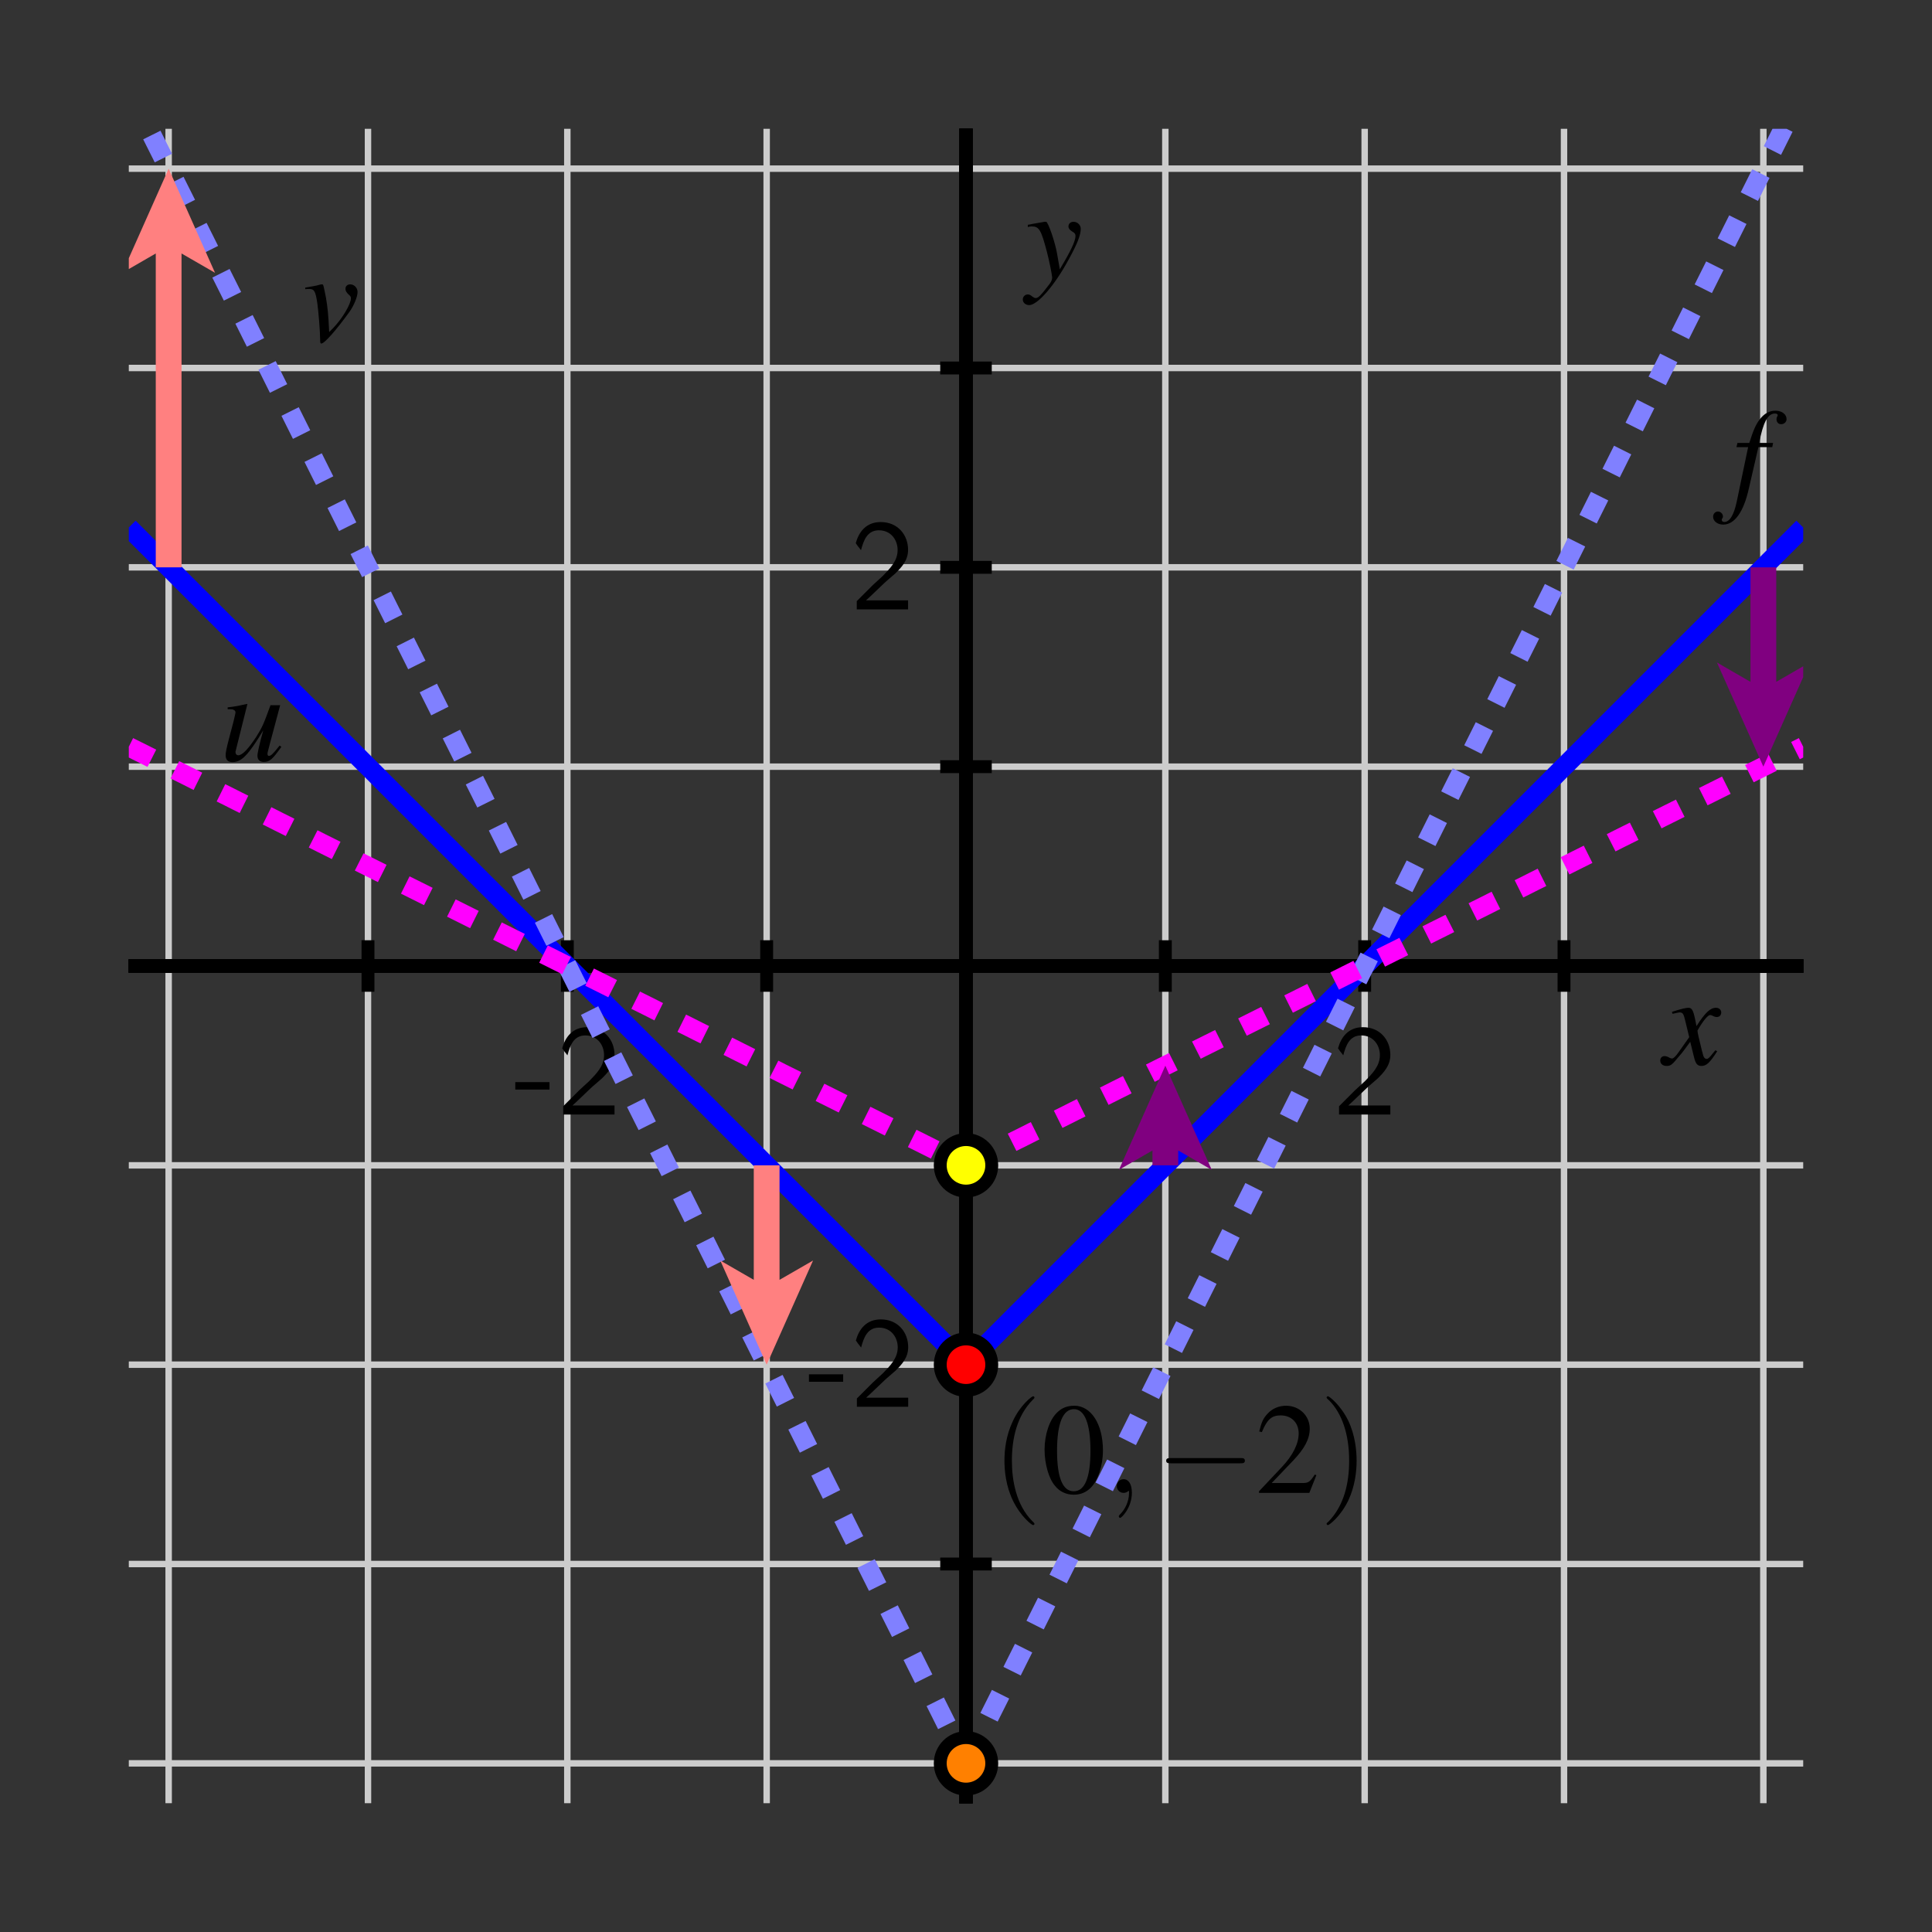 <?xml version="1.0" encoding="UTF-8"?>
<svg xmlns="http://www.w3.org/2000/svg" xmlns:xlink="http://www.w3.org/1999/xlink" width="150pt" height="150pt" viewBox="0 0 150 150" version="1.1">
<rect x="0" y="0" width="150" height="150" fill="#333333" stroke="none"/>
<defs>
<g>
<symbol overflow="visible" id="glyph0-0">
<path style="stroke:none;" d=""/>
</symbol>
<symbol overflow="visible" id="glyph0-1">
<path style="stroke:none;" d="M 2.766 -1.938 L 2.766 -2.516 L 0.109 -2.516 L 0.109 -1.938 Z M 2.766 -1.938 "/>
</symbol>
<symbol overflow="visible" id="glyph0-2">
<path style="stroke:none;" d="M 1.734 -1.875 L 0.5 -0.641 L 0.5 0 L 4.484 0 L 4.484 -0.703 L 2.672 -0.703 C 2.547 -0.703 2.438 -0.703 2.312 -0.703 L 1.219 -0.703 C 1.547 -0.984 2.297 -1.734 2.609 -2.016 C 2.797 -2.203 3.312 -2.625 3.5 -2.797 C 3.953 -3.25 4.484 -3.781 4.484 -4.625 C 4.484 -5.781 3.688 -6.781 2.359 -6.781 C 1.219 -6.781 0.656 -6 0.422 -5.141 C 0.547 -4.969 0.594 -4.906 0.609 -4.875 C 0.625 -4.859 0.734 -4.734 0.828 -4.594 C 1.031 -5.359 1.312 -6.141 2.219 -6.141 C 3.156 -6.141 3.672 -5.391 3.672 -4.609 C 3.672 -3.766 3.094 -3.188 2.516 -2.594 Z M 1.734 -1.875 "/>
</symbol>
<symbol overflow="visible" id="glyph1-0">
<path style="stroke:none;" d=""/>
</symbol>
<symbol overflow="visible" id="glyph1-1">
<path style="stroke:none;" d="M 4.016 -1.109 C 3.938 -1.016 3.891 -0.953 3.797 -0.844 C 3.562 -0.547 3.453 -0.438 3.344 -0.438 C 3.188 -0.438 3.094 -0.562 3.031 -0.844 C 3.016 -0.938 3 -0.984 2.984 -1.016 C 2.734 -2.031 2.625 -2.484 2.625 -2.641 C 3.062 -3.406 3.438 -3.844 3.609 -3.844 C 3.672 -3.844 3.75 -3.812 3.844 -3.766 C 3.969 -3.703 4.047 -3.688 4.125 -3.688 C 4.328 -3.688 4.469 -3.828 4.469 -4.047 C 4.469 -4.25 4.297 -4.406 4.062 -4.406 C 3.625 -4.406 3.234 -4.047 2.547 -2.984 L 2.438 -3.531 C 2.297 -4.203 2.188 -4.406 1.922 -4.406 C 1.703 -4.406 1.359 -4.312 0.75 -4.125 L 0.641 -4.078 L 0.688 -3.938 C 1.062 -4.016 1.156 -4.047 1.234 -4.047 C 1.484 -4.047 1.547 -3.953 1.688 -3.344 L 1.984 -2.125 L 1.156 -0.953 C 0.953 -0.656 0.766 -0.469 0.656 -0.469 C 0.594 -0.469 0.484 -0.5 0.391 -0.562 C 0.266 -0.625 0.156 -0.656 0.062 -0.656 C -0.125 -0.656 -0.266 -0.516 -0.266 -0.312 C -0.266 -0.047 -0.062 0.109 0.234 0.109 C 0.547 0.109 0.656 0.016 1.156 -0.594 C 1.438 -0.906 1.641 -1.188 2.062 -1.766 L 2.359 -0.562 C 2.484 -0.047 2.625 0.109 2.938 0.109 C 3.312 0.109 3.578 -0.125 4.156 -1.031 Z M 4.016 -1.109 "/>
</symbol>
<symbol overflow="visible" id="glyph1-2">
<path style="stroke:none;" d="M 0.156 -4 C 0.281 -4.031 0.344 -4.047 0.453 -4.047 C 1.031 -4.047 1.188 -3.797 1.641 -2.062 C 1.812 -1.422 2.047 -0.25 2.047 -0.078 C 2.047 0.078 1.984 0.234 1.844 0.422 C 1.531 0.828 1.328 1.094 1.219 1.203 C 1.016 1.438 0.891 1.516 0.766 1.516 C 0.703 1.516 0.625 1.484 0.516 1.406 C 0.375 1.281 0.266 1.234 0.156 1.234 C -0.062 1.234 -0.234 1.406 -0.234 1.625 C -0.234 1.875 -0.016 2.062 0.266 2.062 C 0.906 2.062 2.219 0.562 3.297 -1.422 C 3.984 -2.656 4.266 -3.375 4.266 -3.859 C 4.266 -4.156 4.016 -4.406 3.703 -4.406 C 3.484 -4.406 3.312 -4.266 3.312 -4.047 C 3.312 -3.891 3.406 -3.781 3.594 -3.656 C 3.797 -3.547 3.859 -3.453 3.859 -3.312 C 3.859 -2.906 3.484 -2.125 2.641 -0.719 L 2.438 -1.875 C 2.297 -2.766 1.734 -4.406 1.578 -4.406 L 1.547 -4.406 C 1.531 -4.406 1.484 -4.406 1.453 -4.406 C 1.359 -4.391 1 -4.328 0.469 -4.234 C 0.422 -4.219 0.297 -4.188 0.156 -4.172 Z M 0.156 -4 "/>
</symbol>
<symbol overflow="visible" id="glyph1-3">
<path style="stroke:none;" d="M 0.344 -3.953 L 1.25 -3.953 L 0.375 0.234 C 0.156 1.312 -0.188 1.859 -0.594 1.859 C -0.719 1.859 -0.797 1.797 -0.797 1.703 C -0.797 1.672 -0.797 1.641 -0.766 1.594 C -0.719 1.531 -0.703 1.484 -0.703 1.438 C -0.703 1.219 -0.891 1.047 -1.094 1.047 C -1.312 1.047 -1.469 1.234 -1.469 1.453 C -1.469 1.797 -1.125 2.062 -0.688 2.062 C 0.203 2.062 0.906 1.078 1.312 -0.766 L 2.047 -3.953 L 3.125 -3.953 L 3.188 -4.281 L 2.109 -4.281 C 2.406 -5.844 2.766 -6.562 3.328 -6.562 C 3.453 -6.562 3.547 -6.516 3.547 -6.438 C 3.547 -6.406 3.547 -6.391 3.516 -6.344 C 3.469 -6.25 3.453 -6.203 3.453 -6.125 C 3.453 -5.891 3.594 -5.734 3.812 -5.734 C 4.047 -5.734 4.234 -5.906 4.234 -6.125 C 4.234 -6.5 3.875 -6.781 3.375 -6.781 C 2.891 -6.781 2.5 -6.562 2.141 -6.094 C 1.844 -5.703 1.641 -5.234 1.344 -4.281 L 0.422 -4.281 Z M 0.344 -3.953 "/>
</symbol>
<symbol overflow="visible" id="glyph1-4">
<path style="stroke:none;" d="M 0.203 -4.031 C 0.312 -4.047 0.406 -4.047 0.516 -4.047 C 0.906 -4.047 1 -3.875 1.141 -2.953 C 1.234 -2.266 1.359 -0.75 1.359 -0.172 C 1.359 0.109 1.375 0.188 1.453 0.188 C 1.703 0.188 2.625 -0.875 3.656 -2.297 C 4 -2.797 4.266 -3.453 4.266 -3.812 C 4.266 -4.141 4 -4.406 3.703 -4.406 C 3.484 -4.406 3.328 -4.281 3.328 -4.062 C 3.328 -3.906 3.391 -3.797 3.562 -3.625 C 3.703 -3.516 3.75 -3.438 3.75 -3.328 C 3.75 -2.875 3.094 -1.766 2.375 -1.016 L 2.062 -0.703 C 2 -2.109 1.938 -2.625 1.812 -3.375 C 1.609 -4.391 1.609 -4.406 1.516 -4.406 C 1.469 -4.406 1.406 -4.406 1.312 -4.375 C 1.141 -4.312 0.594 -4.219 0.203 -4.156 Z M 0.203 -4.031 "/>
</symbol>
<symbol overflow="visible" id="glyph1-5">
<path style="stroke:none;" d="M 4.609 -1.172 C 4.094 -0.516 3.938 -0.375 3.781 -0.375 C 3.703 -0.375 3.672 -0.438 3.672 -0.547 C 3.672 -0.609 3.672 -0.609 3.859 -1.328 L 4.656 -4.312 L 3.906 -4.312 C 3.344 -2.766 3.266 -2.609 2.812 -1.875 C 2.203 -0.938 1.719 -0.422 1.406 -0.422 C 1.281 -0.422 1.188 -0.516 1.188 -0.672 C 1.188 -0.703 1.188 -0.734 1.203 -0.766 L 2.109 -4.391 L 2.078 -4.406 C 1.516 -4.281 1.156 -4.203 0.578 -4.141 L 0.578 -4 C 0.953 -4 0.984 -3.984 1.062 -3.938 C 1.125 -3.922 1.188 -3.828 1.188 -3.766 C 1.188 -3.688 1.125 -3.438 1.047 -3.094 L 0.672 -1.672 C 0.484 -0.953 0.422 -0.625 0.422 -0.438 C 0.422 -0.078 0.594 0.109 0.953 0.109 C 1.656 0.109 2.188 -0.438 3.344 -2.359 C 3.047 -1.297 2.891 -0.594 2.891 -0.391 C 2.891 -0.094 3.062 0.094 3.375 0.094 C 3.844 0.094 4.062 -0.109 4.75 -1.078 Z M 4.609 -1.172 "/>
</symbol>
<symbol overflow="visible" id="glyph2-0">
<path style="stroke:none;" d=""/>
</symbol>
<symbol overflow="visible" id="glyph2-1">
<path style="stroke:none;" d="M 3.312 2.406 C 3.312 2.375 3.312 2.344 3.141 2.188 C 1.891 0.922 1.562 -0.969 1.562 -2.5 C 1.562 -4.234 1.953 -5.984 3.188 -7.234 C 3.312 -7.344 3.312 -7.375 3.312 -7.406 C 3.312 -7.469 3.266 -7.5 3.203 -7.5 C 3.109 -7.5 2.203 -6.812 1.625 -5.547 C 1.109 -4.453 0.984 -3.344 0.984 -2.5 C 0.984 -1.719 1.094 -0.516 1.656 0.625 C 2.25 1.844 3.109 2.5 3.203 2.5 C 3.266 2.5 3.312 2.469 3.312 2.406 Z M 3.312 2.406 "/>
</symbol>
<symbol overflow="visible" id="glyph2-2">
<path style="stroke:none;" d="M 2.891 -2.5 C 2.891 -3.281 2.781 -4.484 2.234 -5.625 C 1.625 -6.844 0.766 -7.5 0.672 -7.5 C 0.609 -7.5 0.562 -7.453 0.562 -7.406 C 0.562 -7.375 0.562 -7.344 0.766 -7.172 C 1.734 -6.188 2.312 -4.594 2.312 -2.5 C 2.312 -0.797 1.938 0.969 0.703 2.234 C 0.562 2.344 0.562 2.375 0.562 2.406 C 0.562 2.453 0.609 2.5 0.672 2.5 C 0.766 2.5 1.672 1.812 2.266 0.547 C 2.766 -0.547 2.891 -1.656 2.891 -2.5 Z M 2.891 -2.5 "/>
</symbol>
<symbol overflow="visible" id="glyph3-0">
<path style="stroke:none;" d=""/>
</symbol>
<symbol overflow="visible" id="glyph3-1">
<path style="stroke:none;" d="M 2.547 -6.766 C 1.984 -6.766 1.562 -6.594 1.203 -6.234 C 0.625 -5.688 0.234 -4.531 0.234 -3.359 C 0.234 -2.266 0.562 -1.094 1.047 -0.547 C 1.406 -0.094 1.922 0.141 2.5 0.141 C 3.016 0.141 3.438 -0.031 3.797 -0.375 C 4.375 -0.938 4.766 -2.094 4.766 -3.297 C 4.766 -5.344 3.844 -6.766 2.547 -6.766 Z M 2.516 -6.5 C 3.344 -6.5 3.797 -5.375 3.797 -3.281 C 3.797 -1.188 3.359 -0.125 2.5 -0.125 C 1.641 -0.125 1.203 -1.188 1.203 -3.266 C 1.203 -5.391 1.656 -6.5 2.516 -6.5 Z M 2.516 -6.5 "/>
</symbol>
<symbol overflow="visible" id="glyph3-2">
<path style="stroke:none;" d="M 4.75 -1.375 L 4.625 -1.422 C 4.25 -0.844 4.125 -0.766 3.672 -0.766 L 1.281 -0.766 L 2.953 -2.516 C 3.844 -3.453 4.234 -4.203 4.234 -4.984 C 4.234 -5.984 3.438 -6.766 2.391 -6.766 C 1.844 -6.766 1.312 -6.547 0.953 -6.141 C 0.625 -5.797 0.484 -5.484 0.312 -4.766 L 0.516 -4.719 C 0.922 -5.703 1.281 -6.016 1.969 -6.016 C 2.812 -6.016 3.375 -5.453 3.375 -4.609 C 3.375 -3.828 2.922 -2.906 2.078 -2.016 L 0.297 -0.125 L 0.297 0 L 4.203 0 Z M 4.75 -1.375 "/>
</symbol>
<symbol overflow="visible" id="glyph4-0">
<path style="stroke:none;" d=""/>
</symbol>
<symbol overflow="visible" id="glyph4-1">
<path style="stroke:none;" d="M 2.031 -0.016 C 2.031 -0.672 1.781 -1.062 1.391 -1.062 C 1.062 -1.062 0.859 -0.812 0.859 -0.531 C 0.859 -0.266 1.062 0 1.391 0 C 1.516 0 1.641 -0.047 1.734 -0.125 C 1.766 -0.156 1.781 -0.156 1.797 -0.156 C 1.797 -0.156 1.812 -0.156 1.812 -0.016 C 1.812 0.734 1.453 1.328 1.125 1.656 C 1.016 1.766 1.016 1.797 1.016 1.812 C 1.016 1.891 1.062 1.938 1.125 1.938 C 1.234 1.938 2.031 1.156 2.031 -0.016 Z M 2.031 -0.016 "/>
</symbol>
<symbol overflow="visible" id="glyph5-0">
<path style="stroke:none;" d=""/>
</symbol>
<symbol overflow="visible" id="glyph5-1">
<path style="stroke:none;" d="M 6.594 -2.297 C 6.766 -2.297 6.938 -2.297 6.938 -2.5 C 6.938 -2.703 6.766 -2.703 6.594 -2.703 L 1.188 -2.703 C 1.016 -2.703 0.828 -2.703 0.828 -2.5 C 0.828 -2.297 1.016 -2.297 1.188 -2.297 Z M 6.594 -2.297 "/>
</symbol>
</g>
<clipPath id="clip1">
  <path d="M 10 19 L 97 19 L 97 128 L 10 128 Z M 10 19 "/>
</clipPath>
<clipPath id="clip2">
  <path d="M 53 19 L 140 19 L 140 128 L 53 128 Z M 53 19 "/>
</clipPath>
<clipPath id="clip3">
  <path d="M 10 10 L 97 10 L 97 140 L 10 140 Z M 10 10 "/>
</clipPath>
<clipPath id="clip4">
  <path d="M 53 10 L 140 10 L 140 140 L 53 140 Z M 53 10 "/>
</clipPath>
<clipPath id="clip5">
  <path d="M 58 120 L 92 120 L 92 140 L 58 140 Z M 58 120 "/>
</clipPath>
<clipPath id="clip6">
  <path d="M 10 13 L 17 13 L 17 45 L 10 45 Z M 10 13 "/>
</clipPath>
<clipPath id="clip7">
  <path d="M 10 36 L 97 36 L 97 112 L 10 112 Z M 10 36 "/>
</clipPath>
<clipPath id="clip8">
  <path d="M 53 36 L 140 36 L 140 112 L 53 112 Z M 53 36 "/>
</clipPath>
<clipPath id="clip9">
  <path d="M 133 44 L 140 44 L 140 60 L 133 60 Z M 133 44 "/>
</clipPath>
</defs>
<g id="surface1">
<path style="fill:none;stroke-width:5;stroke-linecap:butt;stroke-linejoin:miter;stroke:rgb(80.077%,80.077%,80.077%);stroke-opacity:1;stroke-miterlimit:10;" d="M 130.938 100 L 130.938 1400 M 285.703 100 L 285.703 1400 M 440.469 100 L 440.469 1400 M 595.234 100 L 595.234 1400 M 750 100 L 750 1400 M 904.766 100 L 904.766 1400 M 1059.531 100 L 1059.531 1400 M 1214.297 100 L 1214.297 1400 M 1369.062 100 L 1369.062 1400 M 100 130.938 L 1400 130.938 M 100 285.703 L 1400 285.703 M 100 440.469 L 1400 440.469 M 100 595.234 L 1400 595.234 M 100 750 L 1400 750 M 100 904.766 L 1400 904.766 M 100 1059.531 L 1400 1059.531 M 100 1214.297 L 1400 1214.297 M 100 1369.062 L 1400 1369.062 " transform="matrix(0.1,0,0,-0.1,0,150)"/>
<path style="fill:none;stroke-width:10;stroke-linecap:butt;stroke-linejoin:miter;stroke:rgb(0%,0%,0%);stroke-opacity:1;stroke-miterlimit:10;" d="M 100 750 L 1400 750 M 750 100 L 750 1400 " transform="matrix(0.1,0,0,-0.1,0,150)"/>
<path style="fill:none;stroke-width:10;stroke-linecap:butt;stroke-linejoin:miter;stroke:rgb(0%,0%,0%);stroke-opacity:1;stroke-miterlimit:10;" d="M 100 750 L 1400 750 M 750 100 L 750 1400 M 285.703 730 L 285.703 770 " transform="matrix(0.1,0,0,-0.1,0,150)"/>
<path style="fill:none;stroke-width:10;stroke-linecap:butt;stroke-linejoin:miter;stroke:rgb(0%,0%,0%);stroke-opacity:1;stroke-miterlimit:10;" d="M 100 750 L 1400 750 M 750 100 L 750 1400 M 440.469 730 L 440.469 770 " transform="matrix(0.1,0,0,-0.1,0,150)"/>
<path style="fill:none;stroke-width:10;stroke-linecap:butt;stroke-linejoin:miter;stroke:rgb(0%,0%,0%);stroke-opacity:1;stroke-miterlimit:10;" d="M 100 750 L 1400 750 M 750 100 L 750 1400 M 595.234 730 L 595.234 770 " transform="matrix(0.1,0,0,-0.1,0,150)"/>
<path style="fill:none;stroke-width:10;stroke-linecap:butt;stroke-linejoin:miter;stroke:rgb(0%,0%,0%);stroke-opacity:1;stroke-miterlimit:10;" d="M 100 750 L 1400 750 M 750 100 L 750 1400 M 750 730 L 750 770 " transform="matrix(0.1,0,0,-0.1,0,150)"/>
<path style="fill:none;stroke-width:10;stroke-linecap:butt;stroke-linejoin:miter;stroke:rgb(0%,0%,0%);stroke-opacity:1;stroke-miterlimit:10;" d="M 100 750 L 1400 750 M 750 100 L 750 1400 M 904.766 730 L 904.766 770 " transform="matrix(0.1,0,0,-0.1,0,150)"/>
<path style="fill:none;stroke-width:10;stroke-linecap:butt;stroke-linejoin:miter;stroke:rgb(0%,0%,0%);stroke-opacity:1;stroke-miterlimit:10;" d="M 100 750 L 1400 750 M 750 100 L 750 1400 M 1059.531 730 L 1059.531 770 " transform="matrix(0.1,0,0,-0.1,0,150)"/>
<path style="fill:none;stroke-width:10;stroke-linecap:butt;stroke-linejoin:miter;stroke:rgb(0%,0%,0%);stroke-opacity:1;stroke-miterlimit:10;" d="M 100 750 L 1400 750 M 750 100 L 750 1400 M 1214.297 730 L 1214.297 770 " transform="matrix(0.1,0,0,-0.1,0,150)"/>
<path style="fill:none;stroke-width:10;stroke-linecap:butt;stroke-linejoin:miter;stroke:rgb(0%,0%,0%);stroke-opacity:1;stroke-miterlimit:10;" d="M 100 750 L 1400 750 M 750 100 L 750 1400 M 730 285.703 L 770 285.703 " transform="matrix(0.1,0,0,-0.1,0,150)"/>
<path style="fill:none;stroke-width:10;stroke-linecap:butt;stroke-linejoin:miter;stroke:rgb(0%,0%,0%);stroke-opacity:1;stroke-miterlimit:10;" d="M 100 750 L 1400 750 M 750 100 L 750 1400 M 730 440.469 L 770 440.469 " transform="matrix(0.1,0,0,-0.1,0,150)"/>
<path style="fill:none;stroke-width:10;stroke-linecap:butt;stroke-linejoin:miter;stroke:rgb(0%,0%,0%);stroke-opacity:1;stroke-miterlimit:10;" d="M 100 750 L 1400 750 M 750 100 L 750 1400 M 730 595.234 L 770 595.234 " transform="matrix(0.1,0,0,-0.1,0,150)"/>
<path style="fill:none;stroke-width:10;stroke-linecap:butt;stroke-linejoin:miter;stroke:rgb(0%,0%,0%);stroke-opacity:1;stroke-miterlimit:10;" d="M 100 750 L 1400 750 M 750 100 L 750 1400 M 730 750 L 770 750 " transform="matrix(0.1,0,0,-0.1,0,150)"/>
<path style="fill:none;stroke-width:10;stroke-linecap:butt;stroke-linejoin:miter;stroke:rgb(0%,0%,0%);stroke-opacity:1;stroke-miterlimit:10;" d="M 100 750 L 1400 750 M 750 100 L 750 1400 M 730 904.766 L 770 904.766 " transform="matrix(0.1,0,0,-0.1,0,150)"/>
<path style="fill:none;stroke-width:10;stroke-linecap:butt;stroke-linejoin:miter;stroke:rgb(0%,0%,0%);stroke-opacity:1;stroke-miterlimit:10;" d="M 100 750 L 1400 750 M 750 100 L 750 1400 M 730 1059.531 L 770 1059.531 " transform="matrix(0.1,0,0,-0.1,0,150)"/>
<path style="fill:none;stroke-width:10;stroke-linecap:butt;stroke-linejoin:miter;stroke:rgb(0%,0%,0%);stroke-opacity:1;stroke-miterlimit:10;" d="M 100 750 L 1400 750 M 750 100 L 750 1400 M 730 1214.297 L 770 1214.297 " transform="matrix(0.1,0,0,-0.1,0,150)"/>
<g style="fill:rgb(0%,0%,0%);fill-opacity:1;">
  <use xlink:href="#glyph0-1" x="39.897" y="86.531"/>
  <use xlink:href="#glyph0-2" x="43.227" y="86.531"/>
</g>
<g style="fill:rgb(0%,0%,0%);fill-opacity:1;">
  <use xlink:href="#glyph0-2" x="103.462" y="86.531"/>
</g>
<g style="fill:rgb(0%,0%,0%);fill-opacity:1;">
  <use xlink:href="#glyph0-1" x="62.698" y="109.218"/>
  <use xlink:href="#glyph0-2" x="66.028" y="109.218"/>
</g>
<g style="fill:rgb(0%,0%,0%);fill-opacity:1;">
  <use xlink:href="#glyph0-2" x="66.019" y="47.313"/>
</g>
<path style="fill:none;stroke-width:10;stroke-linecap:butt;stroke-linejoin:miter;stroke:rgb(0%,0%,0%);stroke-opacity:1;stroke-miterlimit:10;" d="M 100 750 L 1400 750 M 750 100 L 750 1400 " transform="matrix(0.1,0,0,-0.1,0,150)"/>
<g style="fill:rgb(0%,0%,0%);fill-opacity:1;">
  <use xlink:href="#glyph1-1" x="129.167" y="82.65"/>
</g>
<g style="fill:rgb(0%,0%,0%);fill-opacity:1;">
  <use xlink:href="#glyph1-2" x="79.643" y="21.626"/>
</g>
<g style="fill:rgb(0%,0%,0%);fill-opacity:1;">
  <use xlink:href="#glyph1-3" x="134.474" y="38.668"/>
</g>
<g style="fill:rgb(0%,0%,0%);fill-opacity:1;">
  <use xlink:href="#glyph1-4" x="23.495" y="26.484"/>
</g>
<g style="fill:rgb(0%,0%,0%);fill-opacity:1;">
  <use xlink:href="#glyph1-5" x="17.096" y="59.062"/>
</g>
<g style="fill:rgb(0%,0%,0%);fill-opacity:1;">
  <use xlink:href="#glyph2-1" x="77.001" y="115.907"/>
</g>
<g style="fill:rgb(0%,0%,0%);fill-opacity:1;">
  <use xlink:href="#glyph3-1" x="80.866" y="115.907"/>
</g>
<g style="fill:rgb(0%,0%,0%);fill-opacity:1;">
  <use xlink:href="#glyph4-1" x="85.847" y="115.907"/>
</g>
<g style="fill:rgb(0%,0%,0%);fill-opacity:1;">
  <use xlink:href="#glyph5-1" x="89.714" y="115.907"/>
</g>
<g style="fill:rgb(0%,0%,0%);fill-opacity:1;">
  <use xlink:href="#glyph3-2" x="97.454" y="115.907"/>
</g>
<g style="fill:rgb(0%,0%,0%);fill-opacity:1;">
  <use xlink:href="#glyph2-2" x="102.436" y="115.907"/>
</g>
<g clip-path="url(#clip1)" clip-rule="nonzero">
<path style="fill:none;stroke-width:15;stroke-linecap:butt;stroke-linejoin:miter;stroke:rgb(0%,0%,100%);stroke-opacity:1;stroke-miterlimit:10;" d="M 100 1090.469 L 119.492 1070.977 L 126.016 1064.492 L 132.5 1057.969 L 151.992 1038.477 L 158.516 1031.992 L 165 1025.469 L 184.492 1005.977 L 191.016 999.492 L 197.5 992.969 L 216.992 973.477 L 223.516 966.992 L 230 960.469 L 249.492 940.977 L 256.016 934.492 L 262.5 927.969 L 281.992 908.477 L 288.516 901.992 L 295 895.469 L 314.492 875.977 L 321.016 869.492 L 327.5 862.969 L 346.992 843.477 L 353.516 836.992 L 360 830.469 L 379.492 810.977 L 386.016 804.492 L 392.5 797.969 L 411.992 778.477 L 418.516 771.992 L 425 765.469 L 444.492 745.977 L 451.016 739.492 L 457.5 732.969 L 476.992 713.477 L 483.516 706.992 L 490 700.469 L 509.492 680.977 L 516.016 674.492 L 522.5 667.969 L 541.992 648.477 L 548.516 641.992 L 555 635.469 L 574.492 615.977 L 581.016 609.492 L 587.5 602.969 L 606.992 583.477 L 613.516 576.992 L 620 570.469 L 639.492 550.977 L 646.016 544.492 L 652.5 537.969 L 671.992 518.477 L 678.516 511.992 L 685 505.469 L 704.492 485.977 L 711.016 479.492 L 717.5 472.969 L 736.992 453.477 L 743.516 446.992 L 750 440.469 " transform="matrix(0.1,0,0,-0.1,0,150)"/>
</g>
<g clip-path="url(#clip2)" clip-rule="nonzero">
<path style="fill:none;stroke-width:15;stroke-linecap:butt;stroke-linejoin:miter;stroke:rgb(0%,0%,100%);stroke-opacity:1;stroke-miterlimit:10;" d="M 750 440.469 L 756.484 446.992 L 763.008 453.477 L 782.5 472.969 L 788.984 479.492 L 795.508 485.977 L 815 505.469 L 821.484 511.992 L 828.008 518.477 L 847.5 537.969 L 853.984 544.492 L 860.508 550.977 L 880 570.469 L 886.484 576.992 L 893.008 583.477 L 912.5 602.969 L 918.984 609.492 L 925.508 615.977 L 945 635.469 L 951.484 641.992 L 958.008 648.477 L 977.5 667.969 L 983.984 674.492 L 990.508 680.977 L 1010 700.469 L 1016.484 706.992 L 1023.008 713.477 L 1042.5 732.969 L 1048.984 739.492 L 1055.508 745.977 L 1075 765.469 L 1081.484 771.992 L 1088.008 778.477 L 1107.5 797.969 L 1113.984 804.492 L 1120.508 810.977 L 1140 830.469 L 1146.484 836.992 L 1153.008 843.477 L 1172.5 862.969 L 1178.984 869.492 L 1185.508 875.977 L 1205 895.469 L 1211.484 901.992 L 1218.008 908.477 L 1237.5 927.969 L 1243.984 934.492 L 1250.508 940.977 L 1270 960.469 L 1276.484 966.992 L 1283.008 973.477 L 1302.5 992.969 L 1308.984 999.492 L 1315.508 1005.977 L 1335 1025.469 L 1341.484 1031.992 L 1348.008 1038.477 L 1367.5 1057.969 L 1373.984 1064.492 L 1380.508 1070.977 L 1400 1090.469 " transform="matrix(0.1,0,0,-0.1,0,150)"/>
</g>
<path style=" stroke:none;fill-rule:nonzero;fill:rgb(100%,0%,0%);fill-opacity:1;" d="M 77 105.953 C 77 104.848 76.105 103.953 75 103.953 C 73.895 103.953 73 104.848 73 105.953 C 73 107.059 73.895 107.953 75 107.953 C 76.105 107.953 77 107.059 77 105.953 "/>
<path style="fill:none;stroke-width:10;stroke-linecap:butt;stroke-linejoin:miter;stroke:rgb(0%,0%,0%);stroke-opacity:1;stroke-miterlimit:10;" d="M 770 440.469 C 770 451.523 761.055 460.469 750 460.469 C 738.945 460.469 730 451.523 730 440.469 C 730 429.414 738.945 420.469 750 420.469 C 761.055 420.469 770 429.414 770 440.469 Z M 770 440.469 " transform="matrix(0.1,0,0,-0.1,0,150)"/>
<g clip-path="url(#clip3)" clip-rule="nonzero">
<path style="fill:none;stroke-width:15;stroke-linecap:butt;stroke-linejoin:miter;stroke:rgb(50%,50%,100%);stroke-opacity:1;stroke-dasharray:20,20;stroke-miterlimit:10;" d="M 100 1430.938 L 106.484 1417.969 L 113.008 1404.961 L 119.492 1391.953 L 126.016 1378.945 L 132.5 1365.938 L 138.984 1352.969 L 145.508 1339.961 L 151.992 1326.953 L 158.516 1313.945 L 165 1300.938 L 171.484 1287.969 L 178.008 1274.961 L 184.492 1261.953 L 191.016 1248.945 L 197.5 1235.938 L 203.984 1222.969 L 210.508 1209.961 L 216.992 1196.953 L 223.516 1183.945 L 230 1170.938 L 236.484 1157.969 L 243.008 1144.961 L 249.492 1131.953 L 256.016 1118.945 L 262.5 1105.938 L 268.984 1092.969 L 275.508 1079.961 L 281.992 1066.953 L 288.516 1053.945 L 295 1040.938 L 301.484 1027.969 L 308.008 1014.961 L 314.492 1001.953 L 321.016 988.945 L 327.5 975.938 L 333.984 962.969 L 340.508 949.961 L 346.992 936.953 L 353.516 923.945 L 360 910.938 L 366.484 897.969 L 373.008 884.961 L 379.492 871.953 L 386.016 858.945 L 392.5 845.938 L 398.984 832.969 L 405.508 819.961 L 411.992 806.953 L 418.516 793.945 L 425 780.938 L 431.484 767.969 L 438.008 754.961 L 444.492 741.953 L 451.016 728.945 L 457.5 715.938 L 463.984 702.969 L 470.508 689.961 L 476.992 676.953 L 483.516 663.945 L 490 650.938 L 496.484 637.969 L 503.008 624.961 L 509.492 611.953 L 516.016 598.945 L 522.5 585.938 L 528.984 572.969 L 535.508 559.961 L 541.992 546.953 L 548.516 533.945 L 555 520.938 L 561.484 507.969 L 568.008 494.961 L 574.492 481.953 L 581.016 468.945 L 587.5 455.938 L 593.984 442.969 L 600.508 429.961 L 606.992 416.953 L 613.516 403.945 L 620 390.938 L 626.484 377.969 L 633.008 364.961 L 639.492 351.953 L 646.016 338.945 L 652.5 325.938 L 658.984 312.969 L 665.508 299.961 L 671.992 286.953 L 678.516 273.945 L 685 260.938 L 691.484 247.969 L 698.008 234.961 L 704.492 221.953 L 711.016 208.945 L 717.5 195.938 L 723.984 182.969 L 730.508 169.961 L 736.992 156.953 L 743.516 143.945 L 750 130.938 " transform="matrix(0.1,0,0,-0.1,0,150)"/>
</g>
<g clip-path="url(#clip4)" clip-rule="nonzero">
<path style="fill:none;stroke-width:15;stroke-linecap:butt;stroke-linejoin:miter;stroke:rgb(50%,50%,100%);stroke-opacity:1;stroke-dasharray:20,20;stroke-miterlimit:10;" d="M 750 130.938 L 756.484 143.945 L 763.008 156.953 L 769.492 169.961 L 776.016 182.969 L 782.5 195.938 L 788.984 208.945 L 795.508 221.953 L 801.992 234.961 L 808.516 247.969 L 815 260.938 L 821.484 273.945 L 828.008 286.953 L 834.492 299.961 L 841.016 312.969 L 847.5 325.938 L 853.984 338.945 L 860.508 351.953 L 866.992 364.961 L 873.516 377.969 L 880 390.938 L 886.484 403.945 L 893.008 416.953 L 899.492 429.961 L 906.016 442.969 L 912.5 455.938 L 918.984 468.945 L 925.508 481.953 L 931.992 494.961 L 938.516 507.969 L 945 520.938 L 951.484 533.945 L 958.008 546.953 L 964.492 559.961 L 971.016 572.969 L 977.5 585.938 L 983.984 598.945 L 990.508 611.953 L 996.992 624.961 L 1003.516 637.969 L 1010 650.938 L 1016.484 663.945 L 1023.008 676.953 L 1029.492 689.961 L 1036.016 702.969 L 1042.5 715.938 L 1048.984 728.945 L 1055.508 741.953 L 1061.992 754.961 L 1068.516 767.969 L 1075 780.938 L 1081.484 793.945 L 1088.008 806.953 L 1094.492 819.961 L 1101.016 832.969 L 1107.5 845.938 L 1113.984 858.945 L 1120.508 871.953 L 1126.992 884.961 L 1133.516 897.969 L 1140 910.938 L 1146.484 923.945 L 1153.008 936.953 L 1159.492 949.961 L 1166.016 962.969 L 1172.5 975.938 L 1178.984 988.945 L 1185.508 1001.953 L 1191.992 1014.961 L 1198.516 1027.969 L 1205 1040.938 L 1211.484 1053.945 L 1218.008 1066.953 L 1224.492 1079.961 L 1231.016 1092.969 L 1237.5 1105.938 L 1243.984 1118.945 L 1250.508 1131.953 L 1256.992 1144.961 L 1263.516 1157.969 L 1270 1170.938 L 1276.484 1183.945 L 1283.008 1196.953 L 1289.492 1209.961 L 1296.016 1222.969 L 1302.5 1235.938 L 1308.984 1248.945 L 1315.508 1261.953 L 1321.992 1274.961 L 1328.516 1287.969 L 1335 1300.938 L 1341.484 1313.945 L 1348.008 1326.953 L 1354.492 1339.961 L 1361.016 1352.969 L 1367.5 1365.938 L 1373.984 1378.945 L 1380.508 1391.953 L 1386.992 1404.961 L 1393.516 1417.969 L 1400 1430.938 " transform="matrix(0.1,0,0,-0.1,0,150)"/>
</g>
<path style=" stroke:none;fill-rule:nonzero;fill:rgb(100%,50%,0%);fill-opacity:1;" d="M 77 136.906 C 77 135.801 76.105 134.906 75 134.906 C 73.895 134.906 73 135.801 73 136.906 C 73 138.008 73.895 138.906 75 138.906 C 76.105 138.906 77 138.008 77 136.906 "/>
<g clip-path="url(#clip5)" clip-rule="nonzero">
<path style="fill:none;stroke-width:10;stroke-linecap:butt;stroke-linejoin:miter;stroke:rgb(0%,0%,0%);stroke-opacity:1;stroke-miterlimit:10;" d="M 770 130.938 C 770 141.992 761.055 150.938 750 150.938 C 738.945 150.938 730 141.992 730 130.938 C 730 119.922 738.945 110.938 750 110.938 C 761.055 110.938 770 119.922 770 130.938 Z M 770 130.938 " transform="matrix(0.1,0,0,-0.1,0,150)"/>
</g>
<g clip-path="url(#clip6)" clip-rule="nonzero">
<path style=" stroke:none;fill-rule:nonzero;fill:rgb(100%,50%,50%);fill-opacity:1;" d="M 14.094 44.047 L 14.094 19.68 L 16.695 21.18 L 13.094 13.094 L 9.496 21.18 L 12.094 19.68 L 12.094 44.047 L 14.094 44.047 "/>
</g>
<path style=" stroke:none;fill-rule:nonzero;fill:rgb(100%,50%,50%);fill-opacity:1;" d="M 58.523 90.477 L 58.523 99.367 L 55.922 97.867 L 59.523 105.953 L 63.125 97.867 L 60.523 99.367 L 60.523 90.477 L 58.523 90.477 "/>
<g clip-path="url(#clip7)" clip-rule="nonzero">
<path style="fill:none;stroke-width:15;stroke-linecap:butt;stroke-linejoin:miter;stroke:rgb(100%,0%,100%);stroke-opacity:1;stroke-dasharray:20,20;stroke-miterlimit:10;" d="M 100 920.234 L 106.484 916.992 L 113.008 913.75 L 119.492 910.469 L 126.016 907.227 L 138.984 900.742 L 145.508 897.5 L 151.992 894.219 L 158.516 890.977 L 171.484 884.492 L 178.008 881.25 L 184.492 877.969 L 191.016 874.727 L 203.984 868.242 L 210.508 865 L 216.992 861.719 L 223.516 858.477 L 236.484 851.992 L 243.008 848.75 L 249.492 845.469 L 256.016 842.227 L 268.984 835.742 L 275.508 832.5 L 281.992 829.219 L 288.516 825.977 L 301.484 819.492 L 308.008 816.25 L 314.492 812.969 L 321.016 809.727 L 333.984 803.242 L 340.508 800 L 346.992 796.719 L 353.516 793.477 L 366.484 786.992 L 373.008 783.75 L 379.492 780.469 L 386.016 777.227 L 398.984 770.742 L 405.508 767.5 L 411.992 764.219 L 418.516 760.977 L 431.484 754.492 L 438.008 751.25 L 444.492 747.969 L 451.016 744.727 L 463.984 738.242 L 470.508 735 L 476.992 731.719 L 483.516 728.477 L 496.484 721.992 L 503.008 718.75 L 509.492 715.469 L 516.016 712.227 L 528.984 705.742 L 535.508 702.5 L 541.992 699.219 L 548.516 695.977 L 561.484 689.492 L 568.008 686.25 L 574.492 682.969 L 581.016 679.727 L 593.984 673.242 L 600.508 670 L 606.992 666.719 L 613.516 663.477 L 626.484 656.992 L 633.008 653.75 L 639.492 650.469 L 646.016 647.227 L 658.984 640.742 L 665.508 637.5 L 671.992 634.219 L 678.516 630.977 L 691.484 624.492 L 698.008 621.25 L 704.492 617.969 L 711.016 614.727 L 723.984 608.242 L 730.508 605 L 736.992 601.719 L 743.516 598.477 L 750 595.234 " transform="matrix(0.1,0,0,-0.1,0,150)"/>
</g>
<g clip-path="url(#clip8)" clip-rule="nonzero">
<path style="fill:none;stroke-width:15;stroke-linecap:butt;stroke-linejoin:miter;stroke:rgb(100%,0%,100%);stroke-opacity:1;stroke-dasharray:20,20;stroke-miterlimit:10;" d="M 750 595.234 L 756.484 598.477 L 763.008 601.719 L 769.492 605 L 776.016 608.242 L 788.984 614.727 L 795.508 617.969 L 801.992 621.25 L 808.516 624.492 L 821.484 630.977 L 828.008 634.219 L 834.492 637.5 L 841.016 640.742 L 853.984 647.227 L 860.508 650.469 L 866.992 653.75 L 873.516 656.992 L 886.484 663.477 L 893.008 666.719 L 899.492 670 L 906.016 673.242 L 918.984 679.727 L 925.508 682.969 L 931.992 686.25 L 938.516 689.492 L 951.484 695.977 L 958.008 699.219 L 964.492 702.5 L 971.016 705.742 L 983.984 712.227 L 990.508 715.469 L 996.992 718.75 L 1003.516 721.992 L 1016.484 728.477 L 1023.008 731.719 L 1029.492 735 L 1036.016 738.242 L 1048.984 744.727 L 1055.508 747.969 L 1061.992 751.25 L 1068.516 754.492 L 1081.484 760.977 L 1088.008 764.219 L 1094.492 767.5 L 1101.016 770.742 L 1113.984 777.227 L 1120.508 780.469 L 1126.992 783.75 L 1133.516 786.992 L 1146.484 793.477 L 1153.008 796.719 L 1159.492 800 L 1166.016 803.242 L 1178.984 809.727 L 1185.508 812.969 L 1191.992 816.25 L 1198.516 819.492 L 1211.484 825.977 L 1218.008 829.219 L 1224.492 832.5 L 1231.016 835.742 L 1243.984 842.227 L 1250.508 845.469 L 1256.992 848.75 L 1263.516 851.992 L 1276.484 858.477 L 1283.008 861.719 L 1289.492 865 L 1296.016 868.242 L 1308.984 874.727 L 1315.508 877.969 L 1321.992 881.25 L 1328.516 884.492 L 1341.484 890.977 L 1348.008 894.219 L 1354.492 897.5 L 1361.016 900.742 L 1373.984 907.227 L 1380.508 910.469 L 1386.992 913.75 L 1393.516 916.992 L 1400 920.234 " transform="matrix(0.1,0,0,-0.1,0,150)"/>
</g>
<path style=" stroke:none;fill-rule:nonzero;fill:rgb(100%,100%,0%);fill-opacity:1;" d="M 77 90.477 C 77 89.371 76.105 88.477 75 88.477 C 73.895 88.477 73 89.371 73 90.477 C 73 91.582 73.895 92.477 75 92.477 C 76.105 92.477 77 91.582 77 90.477 "/>
<path style="fill:none;stroke-width:10;stroke-linecap:butt;stroke-linejoin:miter;stroke:rgb(0%,0%,0%);stroke-opacity:1;stroke-miterlimit:10;" d="M 770 595.234 C 770 606.289 761.055 615.234 750 615.234 C 738.945 615.234 730 606.289 730 595.234 C 730 584.18 738.945 575.234 750 575.234 C 761.055 575.234 770 584.18 770 595.234 Z M 770 595.234 " transform="matrix(0.1,0,0,-0.1,0,150)"/>
<g clip-path="url(#clip9)" clip-rule="nonzero">
<path style=" stroke:none;fill-rule:nonzero;fill:rgb(50%,0%,50%);fill-opacity:1;" d="M 135.906 44.047 L 135.906 52.938 L 133.305 51.438 L 136.906 59.523 L 140.504 51.438 L 137.906 52.938 L 137.906 44.047 L 135.906 44.047 "/>
</g>
<path style=" stroke:none;fill-rule:nonzero;fill:rgb(50%,0%,50%);fill-opacity:1;" d="M 91.477 90.477 L 91.477 89.324 L 94.078 90.824 L 90.477 82.738 L 86.875 90.824 L 89.477 89.324 L 89.477 90.477 L 91.477 90.477 "/>
</g>
</svg>
